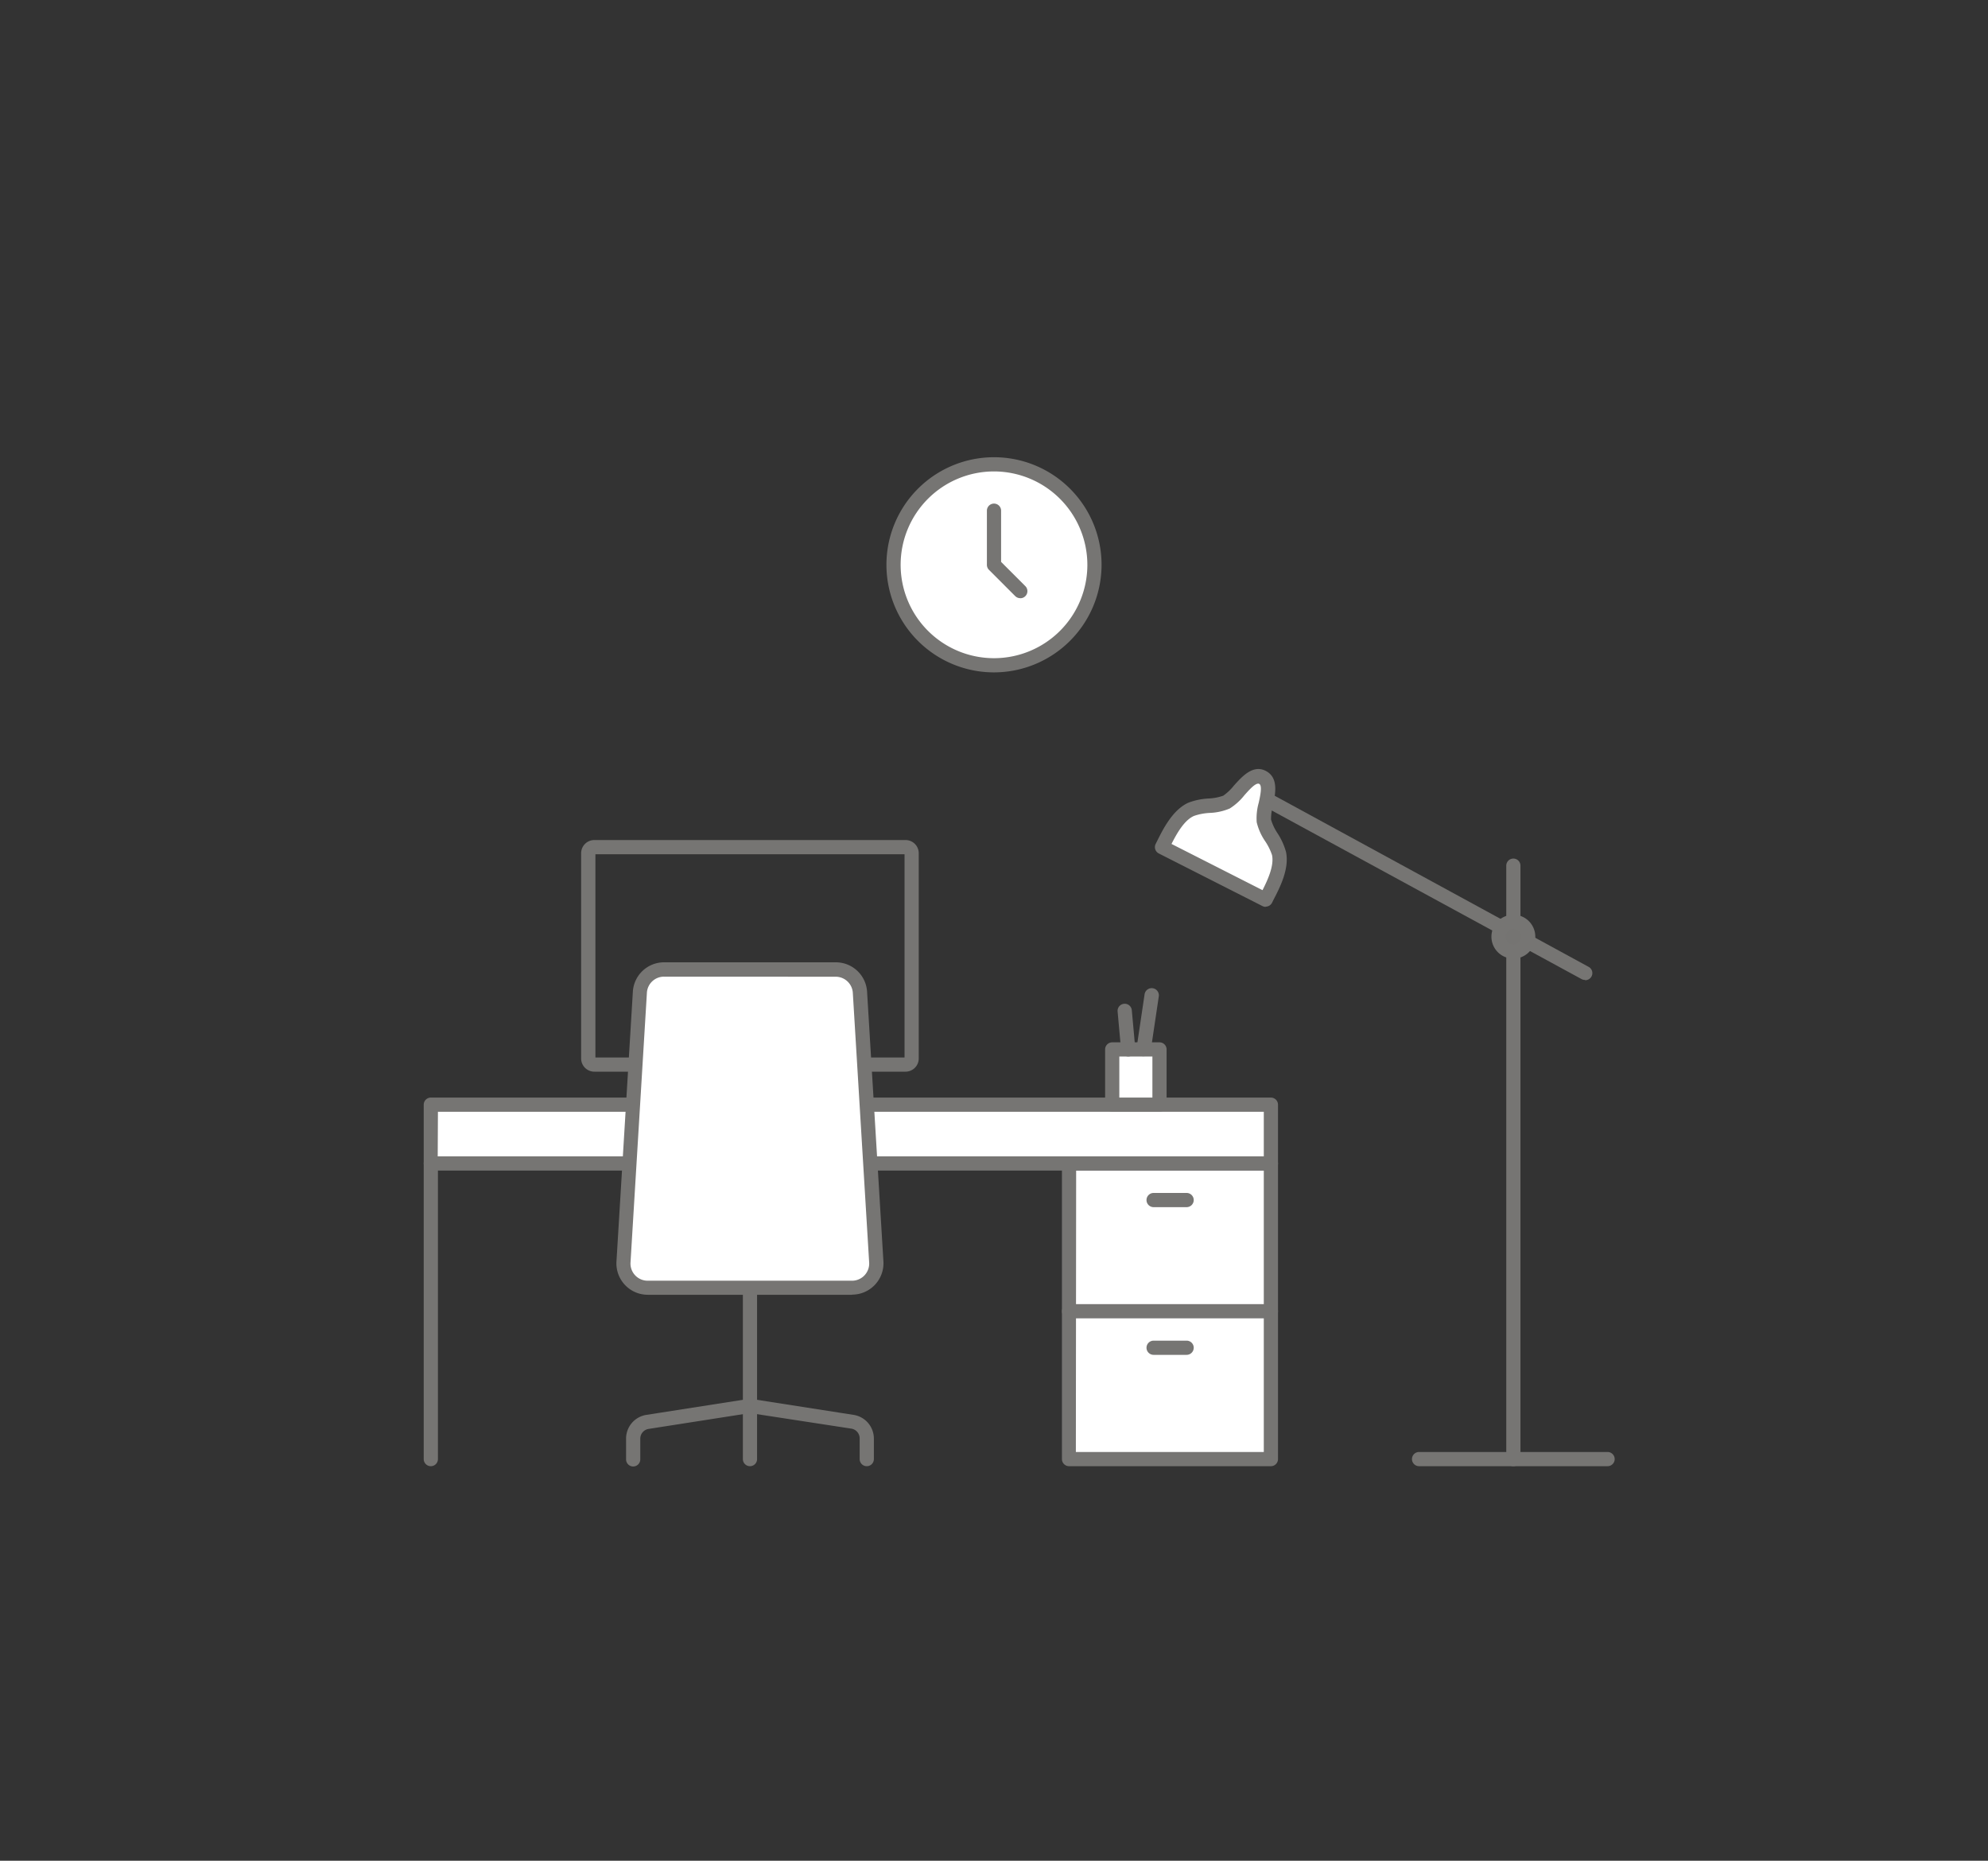 <svg xmlns="http://www.w3.org/2000/svg" viewBox="0 0 280 262.04"><rect x="0" y="0" width="280" height="262.04" fill="#333333" stroke="none"/><defs><style>.cls-1{fill:#767573;}.cls-2{fill:#fff;}.cls-3{fill:#757472;}</style></defs><title>Room_</title><g id="ON_WHITE_OFF" data-name="ON WHITE / OFF"><path class="cls-1" d="M213.15,206.48a1,1,0,0,1-1-1V121.91a1,1,0,0,1,2,0v83.57A1,1,0,0,1,213.15,206.48Z"/><path class="cls-1" d="M226.42,206.48H199.87a1,1,0,1,1,0-2h26.55a1,1,0,1,1,0,2Z"/><path class="cls-1" d="M127.54,150.92H83.71a1.86,1.86,0,0,1-1.86-1.86v-28.9a1.86,1.86,0,0,1,1.86-1.86h43.83a1.86,1.86,0,0,1,1.86,1.86v28.9A1.86,1.86,0,0,1,127.54,150.92Zm-43.68-2h43.54V120.3H83.86Z"/><circle class="cls-2" cx="140" cy="79.54" r="14.15"/><path class="cls-1" d="M140,94.69a15.15,15.15,0,1,1,15.15-15.15A15.17,15.17,0,0,1,140,94.69Zm0-28.3a13.15,13.15,0,1,0,13.15,13.15A13.17,13.17,0,0,0,140,66.39Z"/><path class="cls-1" d="M143.7,84.24a1,1,0,0,1-.71-.29l-3.7-3.7a1,1,0,0,1-.29-.71V71.92a1,1,0,0,1,2,0v7.21l3.41,3.41a1,1,0,0,1-.71,1.71Z"/><path class="cls-1" d="M223.23,138a1,1,0,0,1-.48-.12L176.29,112.6a1,1,0,1,1,1-1.76l46.46,25.32a1,1,0,0,1-.48,1.88Z"/><circle class="cls-3" cx="213.15" cy="131.9" r="2.09"/><path class="cls-1" d="M213.15,135a3.09,3.09,0,1,1,3.09-3.09A3.09,3.09,0,0,1,213.15,135Zm0-4.17a1.09,1.09,0,1,0,1.09,1.09A1.09,1.09,0,0,0,213.15,130.81Z"/><path class="cls-1" d="M122.08,206.48a1,1,0,0,1-1-1v-2.91a1.39,1.39,0,0,0-1.18-1.38L105.63,199l-14.27,2.23a1.39,1.39,0,0,0-1.18,1.38v2.91a1,1,0,0,1-2,0v-2.91a3.38,3.38,0,0,1,2.88-3.36L105.47,197a1,1,0,0,1,.31,0l14.42,2.25a3.38,3.38,0,0,1,2.88,3.36v2.91A1,1,0,0,1,122.08,206.48Z"/><path class="cls-1" d="M105.63,206.48a1,1,0,0,1-1-1V181.57a1,1,0,0,1,2,0v23.91A1,1,0,0,1,105.63,206.48Z"/><rect class="cls-2" x="150.57" y="163.85" width="28.47" height="41.63"/><path class="cls-1" d="M179,206.48H150.57a1,1,0,0,1-1-1V163.85a1,1,0,0,1,1-1H179a1,1,0,0,1,1,1v41.63A1,1,0,0,1,179,206.48Zm-27.47-2H178V164.85H151.57Z"/><path class="cls-1" d="M179,185.66H150.57a1,1,0,0,1,0-2H179a1,1,0,0,1,0,2Z"/><path class="cls-1" d="M167.13,170h-4.65a1,1,0,1,1,0-2h4.65a1,1,0,1,1,0,2Z"/><path class="cls-1" d="M167.13,190.8h-4.65a1,1,0,0,1,0-2h4.65a1,1,0,0,1,0,2Z"/><rect class="cls-2" x="60.68" y="155.57" width="118.35" height="8.28"/><path class="cls-1" d="M179,164.85H60.68a1,1,0,0,1-1-1v-8.28a1,1,0,0,1,1-1H179a1,1,0,0,1,1,1v8.28A1,1,0,0,1,179,164.85Zm-117.35-2H178v-6.28H61.68Z"/><path class="cls-1" d="M60.68,206.48a1,1,0,0,1-1-1V163.85a1,1,0,0,1,2,0v41.63A1,1,0,0,1,60.68,206.48Z"/><path class="cls-2" d="M117.71,136.53H93.55a3.42,3.42,0,0,0-3.42,3.29l-2.31,38a3.42,3.42,0,0,0,3.42,3.55H120a3.42,3.42,0,0,0,3.42-3.55l-2.31-38A3.42,3.42,0,0,0,117.71,136.53Z"/><path class="cls-1" d="M120,182.34H91.24a4.42,4.42,0,0,1-4.42-4.59l2.31-38a4.4,4.4,0,0,1,4.42-4.23h24.16a4.41,4.41,0,0,1,4.42,4.25l2.3,37.94a4.42,4.42,0,0,1-4.42,4.61Zm-26.47-44.8a2.41,2.41,0,0,0-2.42,2.33l-2.31,38a2.42,2.42,0,0,0,2.42,2.49H120a2.42,2.42,0,0,0,2.42-2.52l-2.3-37.94a2.42,2.42,0,0,0-2.42-2.35Z"/><path class="cls-2" d="M178,115.6c.2,1.35,1.81,3.11,2.12,4.61.46,2.2-1.06,4.86-1.88,6.49l-14.6-7.41c.83-1.63,2.08-4.42,4.13-5.35,1.4-.63,3.77-.38,5-1,1.6-.84,3.29-4.38,5.07-3.47S177.76,113.82,178,115.6Z"/><path class="cls-1" d="M178.26,127.71a1,1,0,0,1-.45-.11l-14.6-7.41a1,1,0,0,1-.44-1.34l.21-.42c.87-1.75,2.2-4.39,4.4-5.39a9.32,9.32,0,0,1,2.84-.59,7,7,0,0,0,2.08-.4,7.3,7.3,0,0,0,1.5-1.43c1.13-1.25,2.67-3,4.49-2.05s1.35,3.2,1,4.85a7.18,7.18,0,0,0-.27,2,7,7,0,0,0,.91,1.92,9.3,9.3,0,0,1,1.2,2.64c.49,2.37-.86,5-1.76,6.73l-.21.42a1,1,0,0,1-.89.55ZM165,118.85l12.82,6.51c.74-1.46,1.65-3.44,1.34-4.94a8.06,8.06,0,0,0-1-2,8,8,0,0,1-1.16-2.63h0a8.07,8.07,0,0,1,.29-2.76c.22-1,.52-2.41.06-2.64s-1.4.83-2.09,1.61a8.19,8.19,0,0,1-2.06,1.86,8,8,0,0,1-2.8.62,8,8,0,0,0-2.22.42C166.8,115.49,165.74,117.39,165,118.85Z"/><rect class="cls-2" x="156.65" y="147.79" width="6.66" height="7.78"/><path class="cls-1" d="M163.31,156.57h-6.66a1,1,0,0,1-1-1v-7.78a1,1,0,0,1,1-1h6.66a1,1,0,0,1,1,1v7.78A1,1,0,0,1,163.31,156.57Zm-5.66-2h4.66v-5.78h-4.66Z"/><path class="cls-1" d="M158.9,148.78a1,1,0,0,1-1-.91l-.49-5.42a1,1,0,1,1,2-.18l.49,5.42a1,1,0,0,1-.91,1.09Z"/><path class="cls-1" d="M161.07,148.75h-.15a1,1,0,0,1-.84-1.14l1.13-7.59a1,1,0,1,1,2,.3l-1.13,7.59A1,1,0,0,1,161.07,148.75Z"/></g></svg>